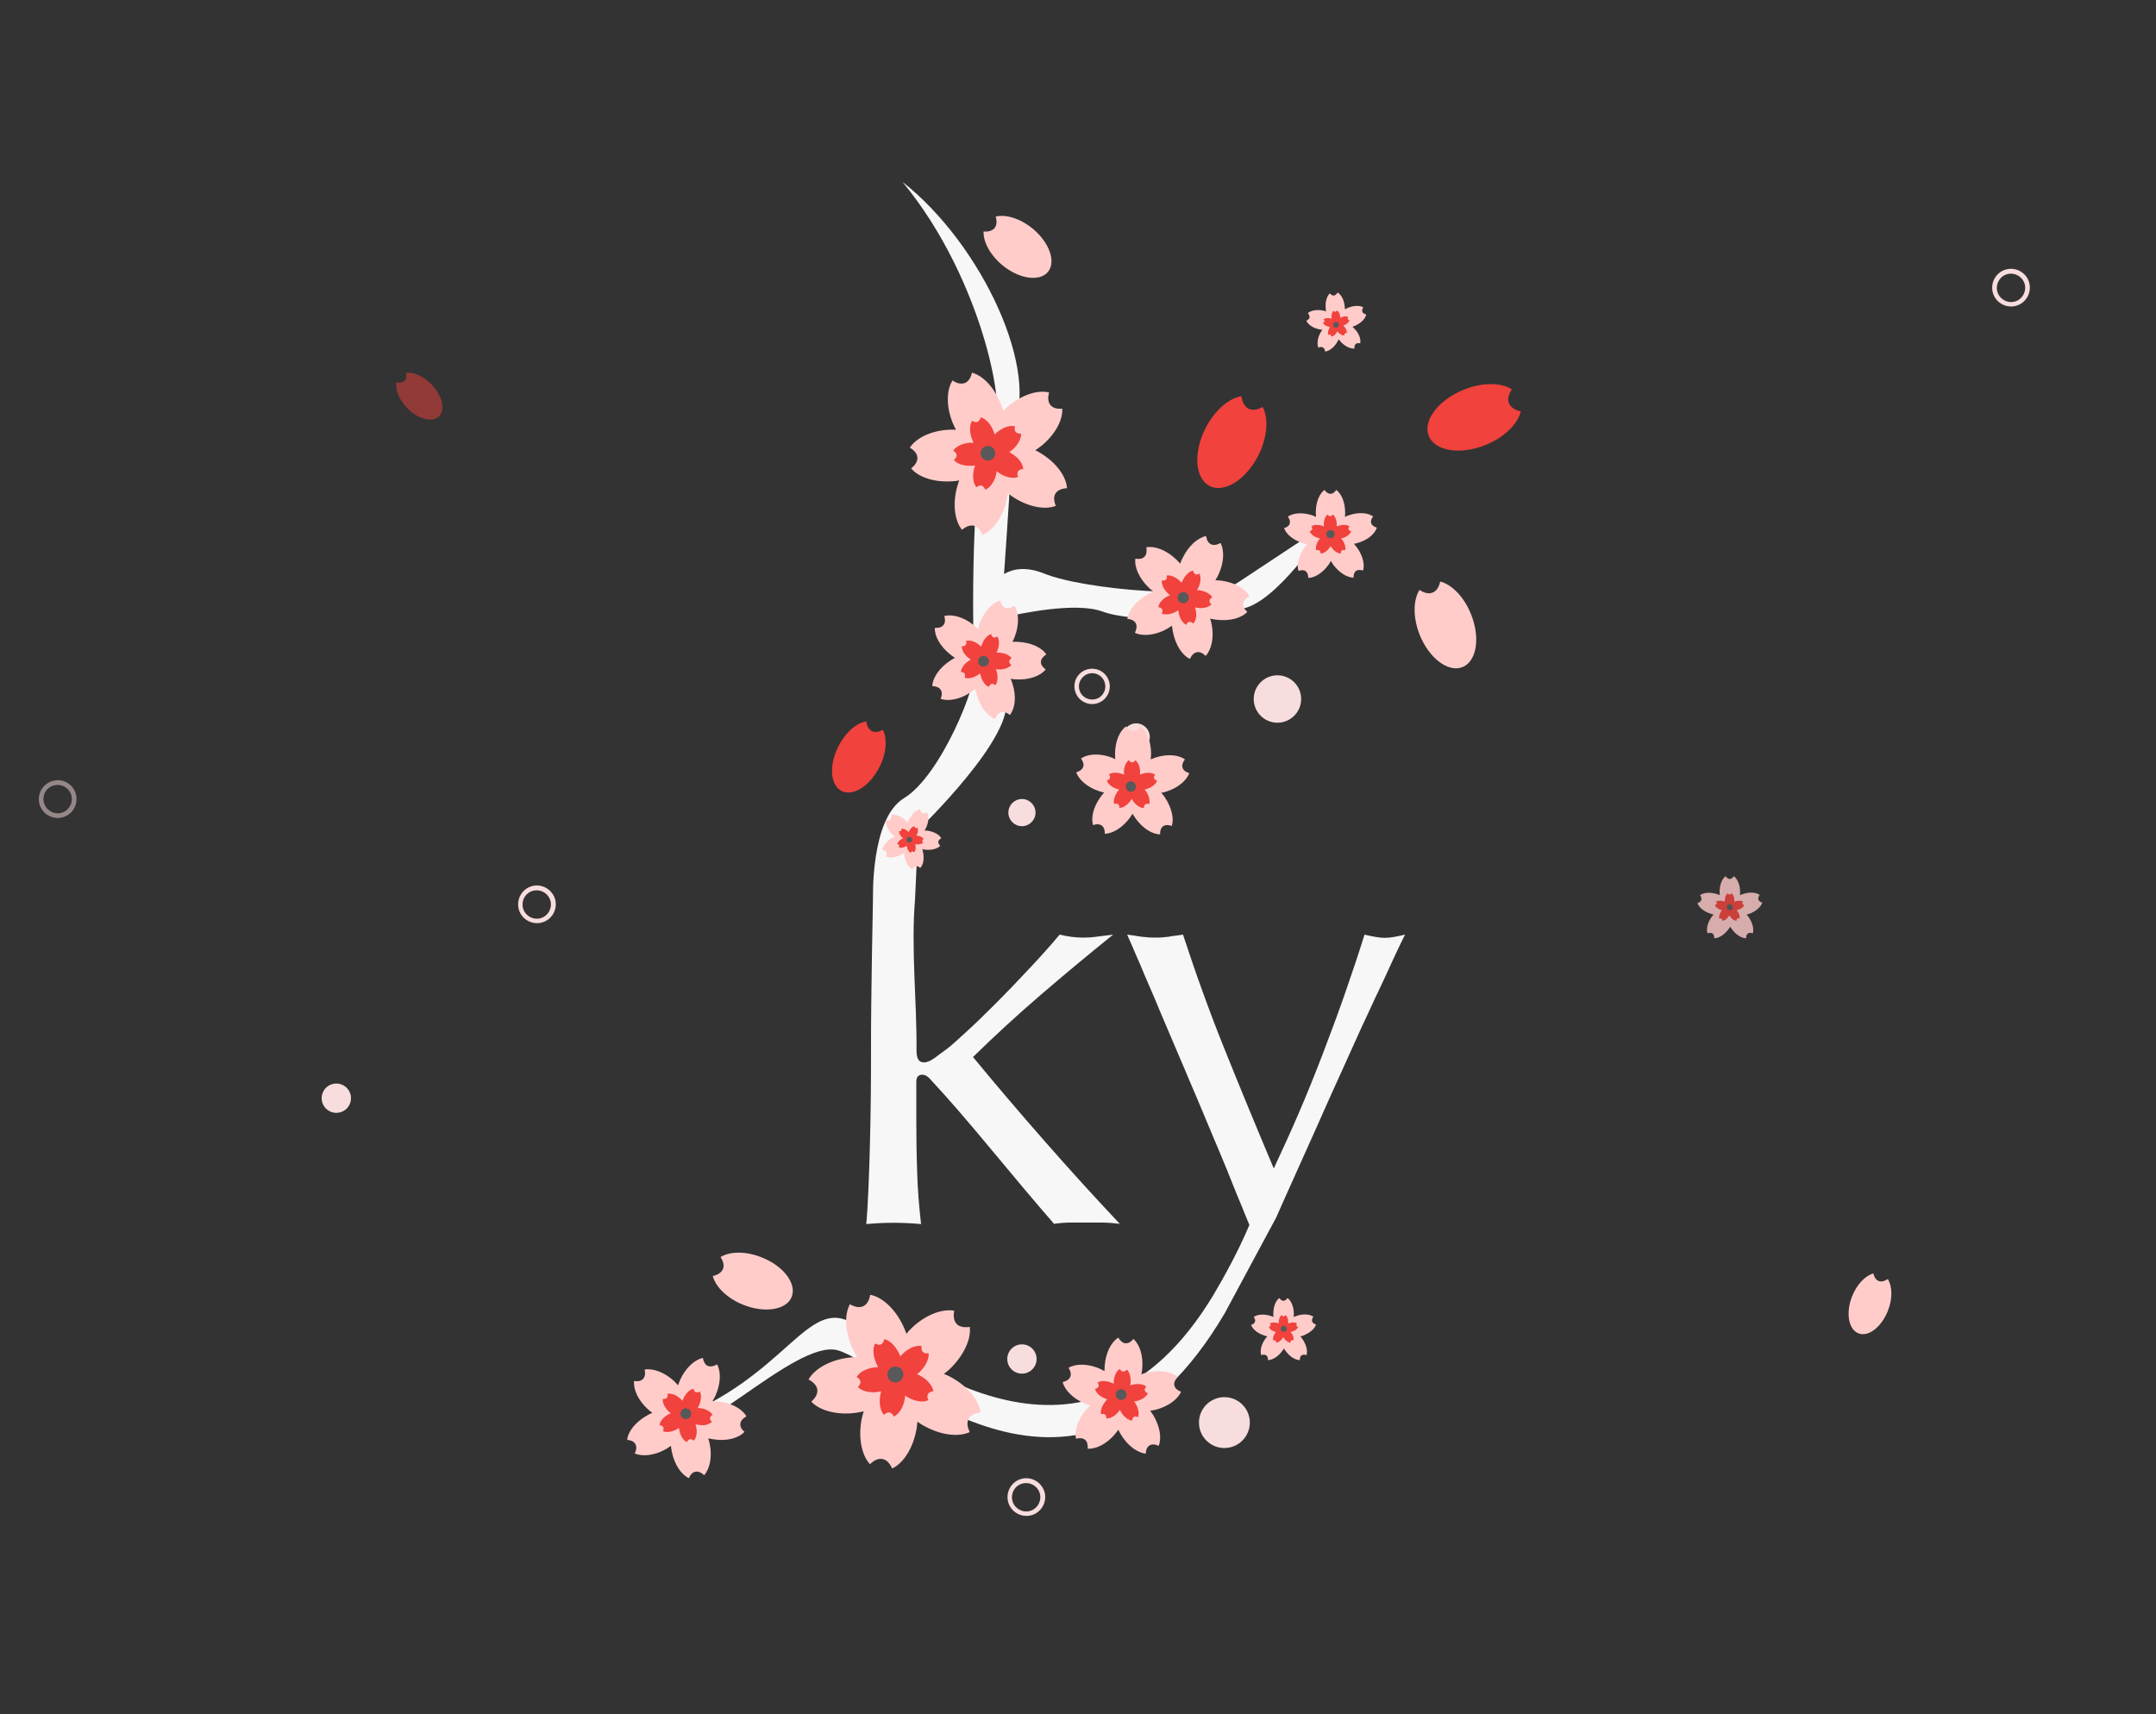 <?xml version="1.0" encoding="utf-8"?>
<svg viewBox="-178.3 -236.8 1000 795.301" xmlns="http://www.w3.org/2000/svg">
  <rect x="-178.3" y="-236.8" width="1000" height="795.301" fill="#333333" stroke="none"/>
  <defs/>
  <path d="M395.5 33.7c-12 8-70.8 3.2-89.5-4.4-8.4-3.4-14.5-2.2-18.6.2 1.5-22.5 3.5-47.1 3.5-66.3 14.1-26.9-13.8-86.7-50.6-115.6 38.1 46 50.4 113 40.9 116.9-9.5 3.8-8.7 99.3-7.3 107.6 1.4 8.3-15.9 51.1-32.9 61.4-15.8 9.6-14.3 47.1-14.4 47 0 0-1 46.9-.9 70.1 0 6.4 0 13.4-.1 20.9-.1 7.5-.2 15-.4 22.3-.2 7.3-.4 14.3-.7 20.9-.3 6.6-.6 12.1-1 16.4 4.3-.4 8.6-.6 12.7-.6s8.4.2 12.7.6c-.9-8.1-1.6-16.2-1.8-24.2-.3-8-.4-16.3-.4-24.7v-17c0-2.3.9-3.4 2.8-3.4.8 0 1.5.3 2.3.8.8.6 1.4 1.2 2 2 3.4 3.6 7.4 8.1 12.2 13.6 4.7 5.5 9.7 11.3 14.8 17.5 5.2 6.2 10.4 12.5 15.7 18.8 5.3 6.3 10 11.8 14.1 16.5 2.6-.4 5.2-.6 7.6-.6h14.3c2.5 0 5.4.2 8.6.6-11.9-12.6-23.5-25.4-34.9-38.4-11.4-13-22.5-26-33.2-39 9.8-9.6 20.1-19.1 30.9-28.4 10.8-9.3 22.2-18.8 34.1-28.4-3.2.4-5.8.7-7.9 1-2.1.3-4.1.4-6.2.4-3.4 0-7-.5-10.7-1.4-4.3 5.1-9.1 10.5-14.4 16.1-5.3 5.7-10.4 11-15.4 16s-9.5 9.4-13.6 13.1c-4.1 3.8-6.9 6.3-8.6 7.6-2.3 1.7-4.3 3.2-6.1 4.5-1.8 1.3-3.4 2-4.9 2-2.3 0-3.4-1.8-3.4-5.4.2-22.9-2.6-47.2-.7-70.1l1.5-32.3s46.3-44.6 40.3-61.6c-2.3-6.5-2.4-20.2-1.6-36.9 9.2-2.1 34.4-7.4 46.7-2.9 15.2 5.5 50.9 3.8 67.4-2 16.5-5.8 38.1-39.6 38.1-39.6s-31 20.4-43 28.4z" style="fill: rgb(247, 247, 247);"/>
  <circle fill="#F8DDDE" cx="348.7" cy="105.1" r="6.3"/>
  <circle fill="#F8DDDE" cx="295.7" cy="140.2" r="6.3"/>
  <circle fill="#F8DDDE" cx="414.2" cy="87.5" r="11"/>
  <path fill="#F8DDDE" d="M330.6 89.5a8.194 8.194 0 1 0-4.7-15.7c-4.4 1.3-6.8 5.8-5.5 10.2 1.3 4.3 5.9 6.8 10.2 5.5zm-4.1-13.7c3.2-1 6.7.9 7.6 4.1 1 3.2-.9 6.7-4.1 7.6s-6.7-.9-7.6-4.1c-1-3.2.9-6.6 4.1-7.6z"/>
  <path fill="#FFCCCA" d="M480.1 36.9c2.2 1.4 4.3 2 6.1 1.2 1.8-.7 2.9-2.5 3.5-5.1 5.4 1.4 11.1 7.1 14.3 15.2 4.4 10.9 2.6 21.9-4 24.5-6.6 2.6-15.4-4.1-19.8-14.9-3.2-8.1-3.1-16.2-.1-20.9z"/>
  <path fill="#F1423D" d="M397.5-53c.4 2.8 1.5 4.9 3.3 5.8 1.8.9 4.1.6 6.6-.8 2.7 5.3 2.2 14-2 22.4-5.7 11.3-15.8 17.7-22.6 14.3-6.8-3.4-7.7-15.3-2.1-26.6C385-46.4 391.6-52 397.5-53zm-174 150.9c.3 2.2 1.2 3.8 2.6 4.5s3.2.4 5.1-.6c2.1 4.1 1.7 10.9-1.6 17.3-4.4 8.7-12.2 13.7-17.5 11.1-5.3-2.6-6-11.9-1.6-20.6 3.3-6.6 8.4-11 13-11.7zM522.9-56.2c-1.5 2.4-2.1 4.6-1.3 6.5s2.8 3.1 5.5 3.8c-1.5 5.8-7.6 12-16.3 15.5-11.7 4.8-23.5 2.9-26.4-4.1-2.9-7 4.3-16.6 16-21.4 8.7-3.6 17.4-3.5 22.5-.3z"/>
  <path fill="#FFCCCA" d="M277.3 11.4c-.8-2.3-2.2-3.9-3.9-4.3-1.7-.4-3.6.3-5.5 1.9-3.3-4-4.4-11.5-2.4-19.4.3-1.2.7-2.4 1.1-3.5-1.2.2-2.4.4-3.7.4-8.1.5-15.3-2-18.6-6 1.9-1.5 3-3.2 2.9-5-.1-1.8-1.4-3.4-3.5-4.6 2.8-4.4 9.6-7.8 17.7-8.3 1.3-.1 2.5-.1 3.7 0-.6-1.1-1.1-2.2-1.6-3.4-3-7.6-2.8-15.1 0-19.5 2 1.4 4 1.8 5.7 1.2 1.7-.7 2.8-2.4 3.3-4.8 5 1.3 10.3 6.7 13.3 14.3.5 1.2.8 2.3 1.2 3.5.8-.9 1.7-1.7 2.7-2.5 6.3-5.2 13.5-7.4 18.6-6.1-.7 2.4-.5 4.4.6 5.8 1.1 1.4 3.1 1.9 5.5 1.7.3 5.2-3.2 11.9-9.5 17.1-1 .8-2 1.5-3 2.2 1.1.5 2.2 1.1 3.2 1.8 6.9 4.4 11.2 10.6 11.5 15.8-2.4.1-4.3.9-5.3 2.4s-.8 3.5.1 5.8c-4.9 1.9-12.3.6-19.2-3.7-1.1-.7-2.1-1.4-3-2.2-.2 1.2-.4 2.4-.7 3.6-1.8 7.9-6.4 13.9-11.2 15.8z"/>
  <path fill="#F1423D" d="M278.7-9.6c-.4-1-1-1.7-1.7-1.9-.8-.2-1.6.1-2.4.8-1.5-1.8-2-5.1-1.1-8.6.1-.5.3-1.1.5-1.6-.5.1-1.1.2-1.6.2-3.6.2-6.8-.9-8.3-2.7.9-.7 1.3-1.4 1.3-2.2 0-.8-.6-1.5-1.6-2.1 1.3-2 4.3-3.5 7.9-3.7h1.6c-.3-.5-.5-1-.7-1.5-1.3-3.4-1.3-6.7 0-8.7.9.6 1.8.8 2.5.5s1.2-1.1 1.5-2.1c2.2.6 4.6 3 5.9 6.4.2.5.4 1 .5 1.6.4-.4.8-.8 1.2-1.1 2.8-2.3 6-3.3 8.3-2.7-.3 1.1-.2 2 .3 2.6.5.6 1.4.8 2.5.8.1 2.3-1.4 5.3-4.2 7.6-.4.4-.9.7-1.3 1 .5.2 1 .5 1.4.8 3.1 1.9 5 4.7 5.1 7-1.1 0-1.9.4-2.4 1.1-.4.7-.4 1.6 0 2.6-2.2.8-5.5.3-8.6-1.7-.5-.3-.9-.6-1.3-1-.1.5-.2 1.1-.3 1.6-.8 3.4-2.8 6.1-5 7z"/>
  <circle fill="#58595B" cx="279.9" cy="-26.5" r="3.4"/>
  <path fill="#FFCCCA" d="M365.2 146.4c-1.6-.6-3-.6-4 .1s-1.5 2.1-1.4 3.8c-3.6 0-8.1-2.8-11.4-7.4-.5-.7-1-1.4-1.4-2.2-.4.7-.9 1.4-1.4 2.1-3.4 4.5-7.9 7.2-11.5 7.2.1-1.7-.4-3-1.4-3.8-1-.7-2.4-.8-4-.2-1.1-3.5.2-8.6 3.5-13.1.5-.7 1.1-1.4 1.6-2-.8-.2-1.6-.4-2.5-.7-5.3-1.8-9.3-5.3-10.4-8.7 1.6-.5 2.8-1.3 3.2-2.5.4-1.2 0-2.5-1-3.9 3-2.1 8.2-2.5 13.5-.7.8.3 1.6.6 2.4 1-.1-.8-.1-1.7-.1-2.6 0-5.6 2.1-10.5 5.1-12.6 1 1.4 2.1 2.2 3.3 2.2 1.2 0 2.4-.8 3.4-2.2 2.9 2.2 4.9 7 4.9 12.7 0 .9-.1 1.7-.2 2.6l2.4-.9c5.4-1.7 10.6-1.2 13.5.9-1 1.3-1.5 2.7-1.1 3.9.4 1.2 1.5 2 3.1 2.5-1.2 3.4-5.2 6.8-10.5 8.5-.8.3-1.7.5-2.5.6.6.6 1.1 1.3 1.6 2 3.3 4.9 4.4 10 3.3 13.4z"/>
  <path fill="#F1423D" d="M354.7 136.3c-.7-.3-1.3-.3-1.8.1-.4.3-.7.9-.6 1.7-1.6 0-3.6-1.2-5.1-3.3-.2-.3-.4-.6-.6-1-.2.3-.4.6-.6 1-1.5 2-3.5 3.2-5.1 3.2 0-.8-.2-1.4-.6-1.7-.4-.3-1.1-.3-1.8-.1-.5-1.5.1-3.8 1.6-5.8.2-.3.5-.6.7-.9-.4-.1-.7-.2-1.1-.3-2.4-.8-4.1-2.3-4.6-3.9.7-.2 1.2-.6 1.4-1.1.2-.5 0-1.1-.5-1.7 1.3-.9 3.7-1.1 6-.3.4.1.7.3 1.1.4 0-.4-.1-.8-.1-1.1 0-2.5.9-4.7 2.3-5.6.4.6.9 1 1.5 1s1.1-.4 1.5-1c1.3 1 2.2 3.1 2.2 5.6 0 .4 0 .8-.1 1.1.3-.2.7-.3 1.1-.4 2.4-.8 4.7-.5 6 .4-.5.6-.7 1.2-.5 1.7.2.5.7.9 1.4 1.1-.5 1.5-2.3 3-4.7 3.8-.4.1-.7.2-1.1.3.2.3.5.6.7.9 1.4 2.1 1.9 4.4 1.4 5.9z"/>
  <circle fill="#58595B" cx="346.2" cy="128.1" r="2.4"/>
  <path fill="#FFCCCA" d="M248.5 165.9c-.6-.6-1.3-1-2-.8-.7.1-1.2.7-1.5 1.5-1.7-.8-3.3-3.2-3.8-6.2-.1-.5-.1-.9-.2-1.4-.4.3-.8.5-1.2.7-2.7 1.4-5.4 1.7-7.2.9.4-.8.5-1.6.2-2.1-.3-.6-1-.9-1.9-1 .3-1.9 2-4.1 4.7-5.6l1.2-.6c-.4-.3-.7-.6-1.1-.9-2.2-2.1-3.3-4.6-3.1-6.6.9.1 1.6 0 2.1-.5s.6-1.2.4-2.1c1.9-.3 4.5.6 6.7 2.7.3.3.7.7.9 1 .1-.4.3-.8.5-1.3 1.3-2.7 3.4-4.6 5.3-5 .1.9.5 1.6 1.1 1.8.6.3 1.3.2 2.1-.3.9 1.7.8 4.5-.5 7.2-.2.4-.4.8-.7 1.2.4 0 .9 0 1.4.1 3 .4 5.4 1.8 6.4 3.5-.8.4-1.3 1-1.4 1.6s.3 1.3.9 1.9c-1.3 1.4-4 2.1-7 1.8-.5-.1-.9-.1-1.3-.3.1.4.2.9.3 1.3.7 3.4.1 6.1-1.3 7.5z"/>
  <path fill="#F1423D" d="M245.7 158.6c-.3-.3-.6-.4-.9-.4s-.5.3-.7.7c-.8-.4-1.5-1.4-1.7-2.7 0-.2-.1-.4-.1-.6-.2.1-.3.2-.5.3-1.2.6-2.4.8-3.2.4.2-.4.2-.7.1-1-.1-.3-.4-.4-.8-.4.1-.9.9-1.8 2.1-2.5l.6-.3c-.2-.1-.3-.3-.5-.4-1-.9-1.5-2.1-1.4-2.9.4.1.7 0 .9-.2.2-.2.2-.5.2-.9.8-.2 2 .3 3 1.2.2.1.3.3.4.4.1-.2.1-.4.2-.6.6-1.2 1.5-2 2.4-2.2.1.4.2.7.5.8.3.1.6.1.9-.1.4.8.4 2-.2 3.2-.1.2-.2.4-.3.5h.6c1.3.2 2.4.8 2.8 1.6-.4.2-.6.4-.6.7 0 .3.1.6.4.9-.6.6-1.8 1-3.1.8-.2 0-.4-.1-.6-.1.1.2.1.4.1.6.3 1.4 0 2.6-.6 3.2z"/>
  <circle fill="#58595B" cx="243.5" cy="152.8" r="1.3"/>
  <path fill="#FFCCCA" d="M452.6-77.5c-.9-.2-1.6-.1-2.1.3s-.7 1.2-.5 2.1c-1.9.2-4.5-1-6.5-3.2-.3-.3-.6-.7-.9-1.1l-.6 1.2c-1.5 2.6-3.8 4.3-5.7 4.5-.1-.9-.4-1.6-1-1.9-.6-.3-1.3-.3-2.1.1-.8-1.8-.4-4.6 1.1-7.2.2-.4.5-.8.8-1.1-.4 0-.9-.1-1.4-.2-3-.6-5.3-2.2-6.1-4 .8-.4 1.4-.9 1.5-1.5.1-.6-.2-1.3-.8-2 1.4-1.3 4.2-1.8 7.2-1.2.5.1.9.2 1.3.4-.1-.4-.2-.9-.2-1.4-.3-3 .5-5.7 1.9-7 .6.7 1.3 1.1 1.9 1 .7-.1 1.2-.6 1.7-1.4 1.7 1 3 3.4 3.3 6.4 0 .5.1.9.1 1.4l1.2-.6c2.8-1.2 5.6-1.3 7.3-.3-.5.8-.6 1.5-.4 2.1.3.6.9 1 1.8 1.2-.4 1.9-2.3 3.9-5.1 5.2-.4.2-.9.3-1.3.5.3.3.7.6 1 1 2.1 2.2 3 4.8 2.6 6.7z"/>
  <path fill="#F1423D" d="M446.4-82.2c-.4-.1-.7-.1-.9.1-.2.2-.3.5-.2.9-.9.1-2-.4-2.9-1.4-.1-.2-.3-.3-.4-.5-.1.2-.2.4-.3.5-.7 1.2-1.7 1.9-2.5 2 0-.4-.2-.7-.4-.9s-.6-.1-1 .1c-.3-.8-.2-2 .5-3.2.1-.2.2-.4.3-.5-.2 0-.4 0-.6-.1-1.3-.3-2.3-1-2.7-1.8.4-.2.6-.4.7-.7.1-.3-.1-.6-.4-.9.6-.6 1.9-.8 3.2-.5.2 0 .4.1.6.2 0-.2-.1-.4-.1-.6-.1-1.3.2-2.5.9-3.1.3.3.6.5.9.4.3 0 .5-.3.7-.6.7.4 1.4 1.5 1.5 2.9v.6c.2-.1.4-.2.5-.3 1.2-.5 2.5-.6 3.2-.1-.2.3-.3.7-.2.9.1.3.4.4.8.5-.2.8-1 1.8-2.3 2.3-.2.1-.4.2-.6.2l.4.4c1 1.1 1.4 2.3 1.3 3.2z"/>
  <circle fill="#58595B" cx="441.4" cy="-86.1" r="1.3"/>
  <path fill="#FFCCCA" d="M277.9-129.4c2.2.2 4-.3 5.1-1.6 1-1.3 1.2-3.1.5-5.3 4.6-1.2 11.3.8 17.1 5.5 7.8 6.4 11 15.4 7.2 20.1-3.8 4.7-13.3 3.4-21.1-3-5.8-4.8-9-10.9-8.8-15.7zm103 196.9c-1.3-1.3-2.7-2-4.1-1.7-1.3.2-2.4 1.4-3.2 3.1-3.6-1.7-6.7-6.5-7.9-12.6-.2-.9-.3-1.9-.4-2.8-.8.5-1.5 1-2.4 1.5-5.4 3-11.2 3.5-14.8 1.8.8-1.7 1-3.2.4-4.4-.6-1.2-2-1.9-3.9-2.1.5-3.9 4.1-8.4 9.6-11.4.8-.5 1.7-.9 2.5-1.2-.7-.6-1.5-1.2-2.1-1.8-4.5-4.3-6.8-9.5-6.3-13.5 1.8.3 3.4 0 4.3-1 .9-1 1.1-2.5.8-4.3 3.9-.7 9.3 1.3 13.8 5.6.7.7 1.3 1.3 1.9 2 .3-.9.6-1.7 1.1-2.6 2.7-5.6 7-9.4 10.9-10.2.3 1.8 1 3.2 2.3 3.8 1.2.6 2.8.3 4.4-.6 1.9 3.5 1.6 9.3-1 14.8-.4.9-.9 1.7-1.4 2.5.9 0 1.9.1 2.8.2 6.1.8 11.1 3.7 13 7.2-1.7.9-2.7 2-2.9 3.3-.2 1.3.5 2.7 1.9 4-2.7 2.9-8.3 4.4-14.4 3.6-1-.1-1.9-.3-2.8-.5.3.9.5 1.8.7 2.7 1.2 6.1-.1 11.7-2.8 14.6z"/>
  <path fill="#F1423D" d="M375.1 52.5c-.6-.6-1.2-.9-1.8-.8-.6.1-1.1.6-1.4 1.4-1.6-.8-3-2.9-3.5-5.6-.1-.4-.1-.8-.2-1.2-.3.2-.7.5-1.1.7-2.4 1.3-5 1.6-6.6.8.4-.7.5-1.4.2-2-.3-.5-.9-.8-1.7-.9.2-1.8 1.8-3.8 4.3-5.1.4-.2.8-.4 1.1-.5-.3-.2-.6-.5-1-.8-2-1.9-3-4.2-2.8-6 .8.1 1.5 0 1.9-.4.4-.4.5-1.1.3-1.9 1.7-.3 4.1.6 6.1 2.5l.9.9c.1-.4.3-.8.5-1.2 1.2-2.5 3.1-4.2 4.8-4.5.1.8.5 1.4 1 1.7.5.3 1.2.1 1.9-.3.8 1.6.7 4.1-.5 6.6-.2.4-.4.8-.6 1.1.4 0 .8 0 1.3.1 2.7.4 4.9 1.7 5.8 3.2-.7.4-1.2.9-1.3 1.5-.1.6.2 1.2.9 1.8-1.2 1.3-3.7 2-6.4 1.6-.4-.1-.8-.1-1.2-.2l.3 1.2c.6 2.6.1 5.1-1.2 6.3z"/>
  <circle fill="#58595B" cx="370.5" cy="40.5" r="2.6"/>
  <path fill="#FFCCCA" d="M290.1 94.9c-1.4-1.1-2.8-1.7-4-1.3-1.3.3-2.2 1.5-2.8 3.2-3.6-1.3-7-5.7-8.6-11.4-.2-.9-.4-1.8-.6-2.6-.7.6-1.4 1.1-2.2 1.6-4.9 3.3-10.4 4.3-13.9 3 .7-1.7.7-3.1 0-4.2s-2.1-1.6-3.9-1.7c.2-3.8 3.2-8.4 8.2-11.7.8-.5 1.5-1 2.3-1.4-.7-.5-1.5-1-2.2-1.6-4.6-3.7-7.3-8.5-7.1-12.3 1.8.1 3.2-.3 4-1.3.8-1 .9-2.5.4-4.2 3.7-1 9 .5 13.6 4.2.7.6 1.4 1.2 2 1.8.2-.9.5-1.7.8-2.6 2.1-5.6 5.9-9.6 9.5-10.6.4 1.7 1.3 3 2.5 3.4 1.2.5 2.7.1 4.1-1 2.1 3.2 2.3 8.7.2 14.3-.3.9-.7 1.7-1.1 2.5.9-.1 1.8-.1 2.7 0 5.9.3 10.9 2.6 13 5.8-1.5 1-2.4 2.1-2.5 3.4-.1 1.3.8 2.5 2.2 3.6-2.4 3-7.6 4.9-13.5 4.6-.9 0-1.8-.1-2.7-.3.3.8.6 1.7.9 2.6 1.8 5.8 1.1 11.2-1.3 14.2z"/>
  <path fill="#F1423D" d="M283.4 81.1c-.6-.5-1.2-.7-1.8-.6-.6.2-1 .7-1.2 1.4-1.6-.6-3.1-2.5-3.8-5.1l-.3-1.2c-.3.3-.6.5-1 .7-2.2 1.5-4.6 1.9-6.2 1.3.3-.7.3-1.4 0-1.9s-.9-.7-1.7-.7c.1-1.7 1.4-3.7 3.6-5.2.3-.2.7-.4 1-.6-.3-.2-.7-.4-1-.7-2.1-1.6-3.3-3.8-3.2-5.5.8.1 1.4-.1 1.8-.6.4-.5.4-1.1.2-1.9 1.6-.4 4 .2 6.1 1.9.3.3.6.5.9.8.1-.4.2-.8.4-1.1.9-2.5 2.6-4.3 4.2-4.7.2.8.6 1.3 1.1 1.5.5.2 1.2 0 1.8-.4.9 1.4 1 3.9.1 6.4-.1.4-.3.8-.5 1.1h1.2c2.6.1 4.9 1.2 5.8 2.6-.7.4-1.1.9-1.1 1.5s.3 1.1 1 1.6c-1.1 1.3-3.4 2.2-6 2.1-.4 0-.8-.1-1.2-.1.1.4.3.7.4 1.1.7 2.5.4 5-.6 6.3z"/>
  <circle fill="#58595B" cx="277.9" cy="70" r="2.5"/>
  <path opacity=".5" fill="#F1423D" d="M5.6-59.4c1.6.3 2.9.1 3.7-.7s1.1-2.1.8-3.7c3.4-.5 8 1.5 11.7 5.3 5 5.2 6.6 11.8 3.5 14.9-3.1 3-9.7 1.3-14.8-3.9C6.8-51.4 5-56 5.6-59.4z"/>
  <path fill="#FFCCCA" d="M690.6 354c.4 1.8 1.3 3.1 2.5 3.5 1.2.5 2.7.1 4.2-.9 2.1 3.3 2.3 9 .1 14.6-3 7.7-9.1 12.4-13.7 10.6-4.6-1.8-6-9.4-3-17.1 2.2-5.6 6.2-9.7 9.9-10.7z"/>
  <circle fill="#F8DDDE" cx="295.7" cy="393.7" r="6.8"/>
  <circle fill="#F8DDDE" cx="389.6" cy="423.2" r="11.8"/>
  <path fill="#FFCCCA" d="M155.9 346.4c1.3 2 1.8 4 1.1 5.6s-2.4 2.7-4.7 3.2c1.3 5 6.6 10.3 14 13.3 10.1 4.1 20.2 2.4 22.6-3.6 2.4-6.1-3.7-14.3-13.8-18.3-7.4-3-14.8-2.9-19.2-.2z"/>
  <path fill="#F8DDDE" d="M306.3 455.9c1 4.7-2 9.4-6.7 10.4s-9.4-2-10.4-6.7 2-9.4 6.7-10.4 9.3 2 10.4 6.7zm-15.1 3.3c.8 3.6 4.3 5.8 7.8 5.1 3.6-.8 5.8-4.3 5.1-7.8-.8-3.6-4.3-5.8-7.8-5.1-3.6.7-5.8 4.2-5.1 7.8z"/>
  <path d="M413.6 328.1c2.4-5.5 4.9-11 7.4-16.6 2.5-5.6 5-11.1 7.5-16.7s5-11.1 7.4-16.6c2.4-5.5 4.9-10.9 7.3-16.2 2.4-5.3 4.7-10.4 6.9-15.3s4.3-9.5 6.4-13.9c2-4.4 3.9-8.5 5.7-12.2s3.3-7.2 4.8-10.4 2.7-5.9 3.8-8.1 1.9-4 2.6-5.3c-1.9.5-3.6.8-5.2 1.1s-2.9.4-4.2.4c-1.2 0-2.6-.1-4.2-.4s-3.3-.6-5.2-1.1c-2.8 9-5.9 18.2-9.1 27.4-3.2 9.2-6.7 18.6-10.3 28-3.6 9.4-7.3 18.6-11.1 27.4s-7.7 17.4-11.6 25.7c-4-9.4-7.8-18.7-11.6-27.8-3.8-9.1-7.4-18.1-11-27-3.6-8.9-7-17.8-10.2-26.7-3.3-9-6.3-17.9-9.3-27-1.2.2-2.4.4-3.5.5s-2.2.3-3.2.5c-1 .1-2.1.2-3.1.3-1 .1-2.1.1-3.1.1s-2.1 0-3.1-.1-2.1-.2-3.1-.3c-1-.1-2.1-.3-3.3-.5s-2.3-.3-3.5-.5c.7 1.5 1.5 3.4 2.5 5.7 1 2.3 2.1 5 3.5 8.1 1.3 3.1 2.7 6.5 4.3 10.1s3.2 7.5 4.9 11.6c1.7 4.1 3.5 8.3 5.4 12.7 1.9 4.4 3.8 8.9 5.8 13.6 2 4.7 3.9 9.3 5.9 13.9 1.9 4.6 3.8 9.1 5.7 13.6 1.9 4.5 3.7 8.8 5.5 13.1 1.8 4.3 3.5 8.4 5.1 12.5 1.6 4.1 3.1 7.7 4.5 11 1.3 3.3 2.5 6.2 3.6 8.8-5.2 12.3-11.6 23.9-16.7 32.5-58.4 97-141.3 28.8-167.2 13.2-21.3-12.9-30.7 25-84 45 6 17.9 57.1-38.4 77.1-32.5 25.8 7.7 112.3 96.6 179.4-17.3" style="fill: rgb(247, 247, 247);"/>
  <path fill="#FFCCCA" d="M271.5 378.8c-2.6.4-4.8 0-6.1-1.4-1.3-1.4-1.6-3.6-1.1-6.1-5.5-1-13.2 1.8-19.5 7.8-1 .9-1.9 1.9-2.7 2.9-.4-1.2-.9-2.5-1.5-3.7-3.7-7.9-9.8-13.4-15.3-14.4-.4 2.6-1.5 4.5-3.2 5.3-1.7.8-3.9.4-6.2-.9-2.7 4.9-2.3 13.1 1.4 21 .6 1.2 1.2 2.4 1.9 3.5-1.3 0-2.6.1-4 .3-8.7 1.1-15.7 5.2-18.5 10.1 2.3 1.2 3.8 2.8 4.1 4.7.2 1.9-.8 3.8-2.8 5.6 3.9 4.1 11.7 6.3 20.4 5.2 1.3-.2 2.6-.4 3.9-.7-.4 1.2-.7 2.5-1 3.8-1.6 8.6.1 16.6 3.9 20.7 1.9-1.8 3.9-2.8 5.8-2.4 1.9.4 3.4 1.9 4.5 4.4 5.1-2.4 9.6-9.2 11.2-17.8.3-1.3.4-2.7.5-3.9 1.1.7 2.2 1.5 3.4 2.1 7.7 4.2 15.8 5.1 20.9 2.7-1.2-2.4-1.4-4.5-.5-6.2.9-1.7 2.9-2.6 5.5-2.9-.7-5.6-5.8-12-13.4-16.2-1.2-.7-2.4-1.2-3.6-1.7 1-.8 2.1-1.6 3-2.5 6.4-6.3 9.7-13.8 9-19.3z"/>
  <path fill="#F1423D" d="M252.4 391c-1.2.2-2.1 0-2.7-.6-.6-.6-.7-1.6-.5-2.7-2.5-.5-5.9.8-8.7 3.5-.4.4-.8.8-1.2 1.3-.2-.5-.4-1.1-.7-1.6-1.7-3.5-4.4-6-6.8-6.4-.2 1.2-.7 2-1.4 2.4-.8.4-1.7.2-2.8-.4-1.2 2.2-1 5.8.6 9.4.3.5.5 1.1.8 1.6-.6 0-1.2 0-1.8.1-3.9.5-7 2.3-8.2 4.5 1 .5 1.7 1.3 1.8 2.1.1.8-.4 1.7-1.2 2.5 1.7 1.8 5.2 2.8 9.1 2.3.6-.1 1.2-.2 1.7-.3-.2.6-.3 1.1-.4 1.7-.7 3.8 0 7.4 1.7 9.2.8-.8 1.7-1.2 2.6-1.1.8.2 1.5.9 2 1.9 2.3-1.1 4.3-4.1 5-7.9.1-.6.2-1.2.2-1.8.5.3 1 .7 1.5.9 3.4 1.9 7 2.3 9.3 1.2-.5-1.1-.6-2-.2-2.8s1.3-1.2 2.5-1.3c-.3-2.5-2.6-5.3-6-7.2-.5-.3-1.1-.5-1.6-.8.5-.3.9-.7 1.4-1.1 2.8-2.8 4.3-6.1 4-8.6z"/>
  <circle fill="#58595B" cx="237" cy="400.9" r="3.7"/>
  <path fill="#FFCCCA" d="M167 427.5c-1.4-1.2-2.1-2.5-1.9-3.9.2-1.3 1.2-2.4 2.8-3.3-1.9-3.4-6.8-6.2-12.9-6.9-.9-.1-1.9-.2-2.8-.2.5-.8.9-1.6 1.3-2.4 2.5-5.5 2.7-11.2.8-14.6-1.6.9-3.1 1.2-4.3.7s-2-1.9-2.3-3.7c-3.8.8-8 4.6-10.5 10.1-.4.9-.7 1.7-1 2.6-.6-.7-1.2-1.3-1.9-2-4.5-4.1-9.8-6-13.6-5.3.4 1.8.2 3.3-.7 4.3-.9 1-2.4 1.3-4.2 1-.4 3.9 1.9 9 6.4 13.1.7.6 1.4 1.2 2.1 1.7-.8.3-1.7.7-2.5 1.2-5.3 3-8.8 7.4-9.2 11.3 1.8.2 3.2.8 3.8 2 .7 1.2.5 2.7-.3 4.3 3.5 1.6 9.2 1 14.5-2 .8-.5 1.6-1 2.3-1.5.1.9.2 1.8.4 2.7 1.2 6 4.4 10.6 7.9 12.3.7-1.7 1.8-2.8 3.1-3 1.3-.3 2.7.4 4 1.6 2.6-2.9 3.8-8.4 2.6-14.4-.2-.9-.4-1.8-.7-2.7.9.2 1.8.4 2.7.5 6 .9 11.4-.6 14.1-3.5z"/>
  <path fill="#F1423D" d="M151.9 422.8c-.6-.5-.9-1.1-.9-1.7.1-.6.5-1.1 1.2-1.5-.9-1.5-3-2.8-5.7-3.1-.4 0-.8-.1-1.2-.1.2-.3.4-.7.6-1.1 1.1-2.5 1.2-5 .4-6.5-.7.4-1.4.5-1.9.3s-.9-.8-1-1.6c-1.7.3-3.6 2-4.7 4.5-.2.4-.3.8-.4 1.1-.3-.3-.5-.6-.9-.9-2-1.8-4.4-2.7-6.1-2.4.2.8.1 1.5-.3 1.9-.4.4-1.1.6-1.9.5-.2 1.7.8 4 2.8 5.9.3.3.6.5.9.8-.4.2-.7.3-1.1.5-2.4 1.3-3.9 3.3-4.1 5 .8.1 1.4.4 1.7.9.3.5.2 1.2-.1 1.9 1.6.7 4.1.4 6.4-.9.4-.2.7-.4 1-.7 0 .4.1.8.2 1.2.5 2.7 1.9 4.7 3.5 5.5.3-.7.8-1.2 1.4-1.4.6-.1 1.2.2 1.8.7 1.2-1.3 1.7-3.8 1.1-6.4l-.3-1.2c.4.1.8.2 1.2.2 2.8.6 5.3-.1 6.4-1.4z"/>
  <circle fill="#58595B" cx="139.8" cy="419.1" r="2.5"/>
  <path fill="#FFCCCA" d="M432.1 377.7c-.9-.3-1.6-.8-1.8-1.4-.2-.7 0-1.5.6-2.2-1.7-1.2-4.7-1.5-7.8-.4-.5.2-.9.3-1.4.5.1-.5.1-1 .1-1.5 0-3.2-1.2-6-2.9-7.3-.6.8-1.2 1.3-1.9 1.3s-1.4-.5-1.9-1.3c-1.7 1.2-2.8 4-2.8 7.3 0 .5 0 1 .1 1.5-.4-.2-.9-.4-1.4-.5-3.1-1-6.1-.7-7.8.5.6.8.8 1.6.6 2.2-.2.7-.9 1.2-1.8 1.5.7 2 3 3.9 6.1 4.9.5.2 1 .3 1.4.4-.3.4-.6.7-.9 1.1-1.9 2.6-2.6 5.6-1.9 7.6.9-.3 1.7-.3 2.3.1.6.4.8 1.2.8 2.2 2.1 0 4.7-1.6 6.6-4.2.3-.4.6-.8.8-1.2.2.4.5.8.8 1.2 1.9 2.6 4.5 4.2 6.6 4.2 0-1 .2-1.8.8-2.2.6-.4 1.4-.4 2.3-.1.6-2-.1-4.9-2-7.6-.3-.4-.6-.8-.9-1.1.5-.1.9-.2 1.4-.4 3-1.2 5.3-3.1 5.9-5.1z"/>
  <path fill="#F1423D" d="M423.8 378.8c-.4-.1-.7-.3-.8-.6-.1-.3 0-.6.3-1-.8-.5-2.1-.6-3.5-.2-.2.1-.4.2-.6.2v-.7c0-1.4-.5-2.7-1.3-3.2-.2.4-.5.6-.9.6-.3 0-.6-.2-.9-.6-.7.6-1.3 1.8-1.3 3.2v.7c-.2-.1-.4-.2-.6-.2-1.4-.4-2.7-.3-3.5.2.3.3.4.7.3 1-.1.3-.4.5-.8.6.3.9 1.3 1.8 2.7 2.2.2.1.4.1.6.2-.1.2-.3.3-.4.5-.8 1.2-1.1 2.5-.9 3.4.4-.1.8-.1 1 0s.4.5.4 1c.9 0 2.1-.7 2.9-1.9.1-.2.2-.4.4-.6.1.2.2.4.4.6.9 1.2 2 1.9 2.9 1.9 0-.4.1-.8.4-1 .3-.2.6-.2 1 0 .3-.9 0-2.2-.9-3.4-.1-.2-.3-.3-.4-.5.2 0 .4-.1.6-.2 1.6-.4 2.6-1.3 2.9-2.2z"/>
  <circle fill="#58595B" cx="417.1" cy="379.7" r="1.4"/>
  <path fill="#FFCCCA" d="M369.5 408.9c-1.7-.7-2.8-1.6-3.1-2.9-.3-1.3.3-2.6 1.5-4-2.9-2.5-8.4-3.4-14.2-2-.9.2-1.8.5-2.6.8.2-.9.3-1.8.4-2.7.5-5.9-1.2-11.2-4.1-13.7-1.1 1.4-2.4 2.1-3.7 2-1.3-.1-2.4-1.1-3.3-2.6-3.3 2-5.8 6.9-6.3 12.8-.1.9-.1 1.8-.1 2.7l-2.4-1.2c-5.5-2.3-11-2.3-14.3-.3 1 1.5 1.3 3 .8 4.2-.5 1.2-1.8 2-3.5 2.4.9 3.7 4.8 7.7 10.3 10 .9.4 1.7.7 2.5.9-.6.6-1.3 1.2-1.9 1.9-3.9 4.5-5.6 9.8-4.7 13.5 1.7-.5 3.2-.3 4.2.5 1 .9 1.3 2.3 1.2 4.1 3.8.3 8.8-2.2 12.6-6.7.6-.7 1.1-1.4 1.6-2.1.4.8.8 1.6 1.3 2.4 3.1 5.1 7.6 8.3 11.4 8.7.1-1.8.7-3.2 1.8-3.8 1.1-.7 2.6-.6 4.2.2 1.5-3.5.6-9-2.4-14.1-.5-.8-1-1.5-1.5-2.2.9-.1 1.8-.3 2.7-.5 5.6-1.5 10.1-4.8 11.6-8.3z"/>
  <path fill="#F1423D" d="M354.1 409.6c-.7-.3-1.2-.7-1.4-1.3s.1-1.2.7-1.8c-1.3-1.1-3.7-1.5-6.3-.9l-1.2.3c.1-.4.1-.8.2-1.2.2-2.6-.5-5-1.8-6.1-.5.6-1.1 1-1.7.9-.6 0-1.1-.5-1.5-1.2-1.5.9-2.6 3.1-2.8 5.7v1.2c-.3-.2-.7-.4-1.1-.5-2.4-1-4.9-1-6.4-.1.4.7.6 1.3.4 1.9-.2.5-.8.9-1.6 1.1.4 1.7 2.1 3.4 4.6 4.4.4.2.8.3 1.1.4-.3.3-.6.6-.8.9-1.7 2-2.5 4.4-2.1 6 .8-.2 1.4-.1 1.9.2.4.4.6 1 .5 1.8 1.7.1 3.9-1 5.6-3 .3-.3.5-.6.7-1 .2.4.4.7.6 1.1 1.4 2.3 3.4 3.7 5.1 3.9 0-.8.3-1.4.8-1.7.5-.3 1.2-.3 1.9.1.7-1.6.3-4-1.1-6.3-.2-.4-.4-.7-.7-1 .4 0 .8-.1 1.2-.2 2.5-.6 4.5-2 5.2-3.6z"/>
  <circle fill="#58595B" cx="341.7" cy="410.2" r="2.5"/>
  <path fill="#FFCCCA" d="M460.3 8c-1.3-.4-2.3-1.1-2.6-2-.3-1 0-2.1.9-3.2-2.4-1.7-6.7-2.1-11.1-.6-.7.2-1.3.5-2 .8.1-.7.1-1.4.1-2.1 0-4.6-1.7-8.6-4.1-10.4-.8 1.2-1.7 1.8-2.7 1.8-1 0-2-.7-2.8-1.8-2.4 1.8-4 5.8-4 10.4 0 .7.1 1.4.1 2.1-.6-.3-1.3-.5-2-.8-4.4-1.4-8.7-1-11.1.7.9 1.1 1.2 2.2.9 3.2-.3 1-1.2 1.7-2.6 2.1.9 2.8 4.2 5.6 8.7 7 .7.2 1.4.4 2 .5-.5.5-.9 1.1-1.3 1.6-2.7 3.8-3.7 8-2.7 10.8 1.3-.5 2.5-.5 3.3.1.8.6 1.2 1.7 1.2 3.1 3 0 6.7-2.3 9.4-6.1.4-.6.8-1.2 1.1-1.8.3.6.7 1.2 1.1 1.8 2.7 3.7 6.5 6 9.4 6 0-1.4.3-2.5 1.1-3.1.8-.6 2-.6 3.3-.2.9-2.8-.1-7-2.9-10.8-.4-.6-.9-1.1-1.3-1.6.7-.1 1.4-.3 2-.5 4.4-1.3 7.7-4.1 8.6-7z"/>
  <path fill="#F1423D" d="M448.4 9.7c-.6-.2-1-.5-1.2-.9-.1-.4 0-.9.4-1.4-1.1-.8-3-.9-5-.3l-.9.3c0-.3.1-.6 0-.9 0-2.1-.8-3.8-1.8-4.6-.4.5-.8.8-1.2.8-.5 0-.9-.3-1.2-.8-1.1.8-1.8 2.6-1.8 4.6 0 .3 0 .6.1.9l-.9-.3c-2-.6-3.9-.5-5 .3.4.5.5 1 .4 1.4-.1.4-.6.7-1.1.9.4 1.3 1.9 2.5 3.9 3.1.3.1.6.2.9.2-.2.2-.4.5-.6.7-1.2 1.7-1.6 3.6-1.2 4.8.6-.2 1.1-.2 1.5.1.4.3.5.8.5 1.4 1.3 0 3-1 4.2-2.7.2-.3.4-.5.5-.8.2.3.3.5.5.8 1.2 1.7 2.9 2.7 4.2 2.7 0-.6.1-1.1.5-1.4.4-.3.9-.3 1.5-.1.4-1.3-.1-3.1-1.3-4.8-.2-.3-.4-.5-.6-.7.3-.1.6-.1.9-.2 1.9-.6 3.4-1.9 3.8-3.1z"/>
  <circle fill="#58595B" cx="438.8" cy="11" r="1.9"/>
  <g opacity=".8">
    <path fill="#FFCCCA" d="M639.1 182c-.9-.3-1.6-.8-1.8-1.4-.2-.7 0-1.5.6-2.2-1.7-1.2-4.7-1.5-7.8-.4-.5.2-.9.3-1.4.5.1-.5.1-1 .1-1.5 0-3.2-1.2-6-2.9-7.3-.6.8-1.2 1.3-1.9 1.3s-1.4-.5-1.9-1.3c-1.7 1.2-2.8 4-2.8 7.3 0 .5 0 1 .1 1.5-.4-.2-.9-.4-1.4-.5-3.1-1-6.1-.7-7.8.5.6.8.8 1.6.6 2.2-.2.7-.9 1.2-1.8 1.5.7 2 3 3.9 6.1 4.9.5.2 1 .3 1.4.4-.3.4-.6.7-.9 1.1-1.9 2.6-2.6 5.6-1.9 7.6.9-.3 1.7-.3 2.3.1.6.4.8 1.2.8 2.2 2.1 0 4.7-1.6 6.6-4.2.3-.4.6-.8.8-1.2.2.4.5.8.8 1.2 1.9 2.6 4.5 4.2 6.6 4.2 0-1 .2-1.8.8-2.2.6-.4 1.4-.4 2.3-.1.6-2-.1-4.9-2-7.6-.3-.4-.6-.8-.9-1.1.5-.1.9-.2 1.4-.4 2.9-1.1 5.2-3.1 5.9-5.1z"/>
    <path fill="#F1423D" d="M630.7 183.1c-.4-.1-.7-.3-.8-.6-.1-.3 0-.6.3-1-.8-.5-2.1-.6-3.5-.2-.2.1-.4.2-.6.2v-.7c0-1.4-.5-2.7-1.3-3.2-.2.4-.5.6-.9.6-.3 0-.6-.2-.9-.6-.7.6-1.3 1.8-1.3 3.2v.7c-.2-.1-.4-.2-.6-.2-1.4-.4-2.7-.3-3.5.2.3.3.4.7.3 1-.1.3-.4.5-.8.6.3.9 1.3 1.8 2.7 2.2.2.1.4.1.6.2-.1.2-.3.3-.4.5-.8 1.2-1.1 2.5-.9 3.4.4-.1.8-.1 1 0 .3.2.4.5.4 1 .9 0 2.1-.7 2.9-1.9.1-.2.2-.4.4-.6.1.2.2.4.4.6.9 1.2 2 1.9 2.9 1.9 0-.4.1-.8.4-1s.6-.2 1 0c.3-.9 0-2.2-.9-3.4-.1-.2-.3-.3-.4-.5.2 0 .4-.1.6-.2 1.6-.4 2.6-1.3 2.9-2.2z"/>
    <circle fill="#58595B" cx="624" cy="184.1" r="1.4"/>
  </g>
  <path fill="#F8DDDE" d="M79.3 180.9c1 4.7-2 9.4-6.7 10.4s-9.4-2-10.4-6.7 2-9.4 6.7-10.4 9.3 2 10.4 6.7zm-15.1 3.3c.8 3.6 4.3 5.8 7.8 5.1 3.6-.8 5.8-4.3 5.1-7.8-.8-3.6-4.3-5.8-7.8-5.1-3.6.7-5.8 4.2-5.1 7.8z"/>
  <circle fill="#F8DDDE" cx="-22.3" cy="272.7" r="6.8"/>
  <path fill="#F8DDDE" d="M763-105.2c1 4.7-2 9.4-6.7 10.4s-9.4-2-10.4-6.7 2-9.4 6.7-10.4 9.4 2 10.4 6.7zm-15 3.3c.8 3.6 4.3 5.8 7.8 5.1s5.8-4.3 5.1-7.8c-.8-3.6-4.3-5.8-7.8-5.1s-5.8 4.2-5.1 7.8z"/>
  <path fill="#F8DDDE" d="M-143 132.1c1 4.7-2 9.4-6.7 10.4s-9.4-2-10.4-6.7 2-9.4 6.7-10.4c4.7-1.1 9.4 1.9 10.4 6.7zm-15 3.2c.8 3.6 4.3 5.8 7.8 5.1 3.6-.8 5.8-4.3 5.1-7.8-.8-3.6-4.3-5.8-7.8-5.1-3.6.7-5.9 4.2-5.1 7.8z" opacity=".5"/>
</svg>